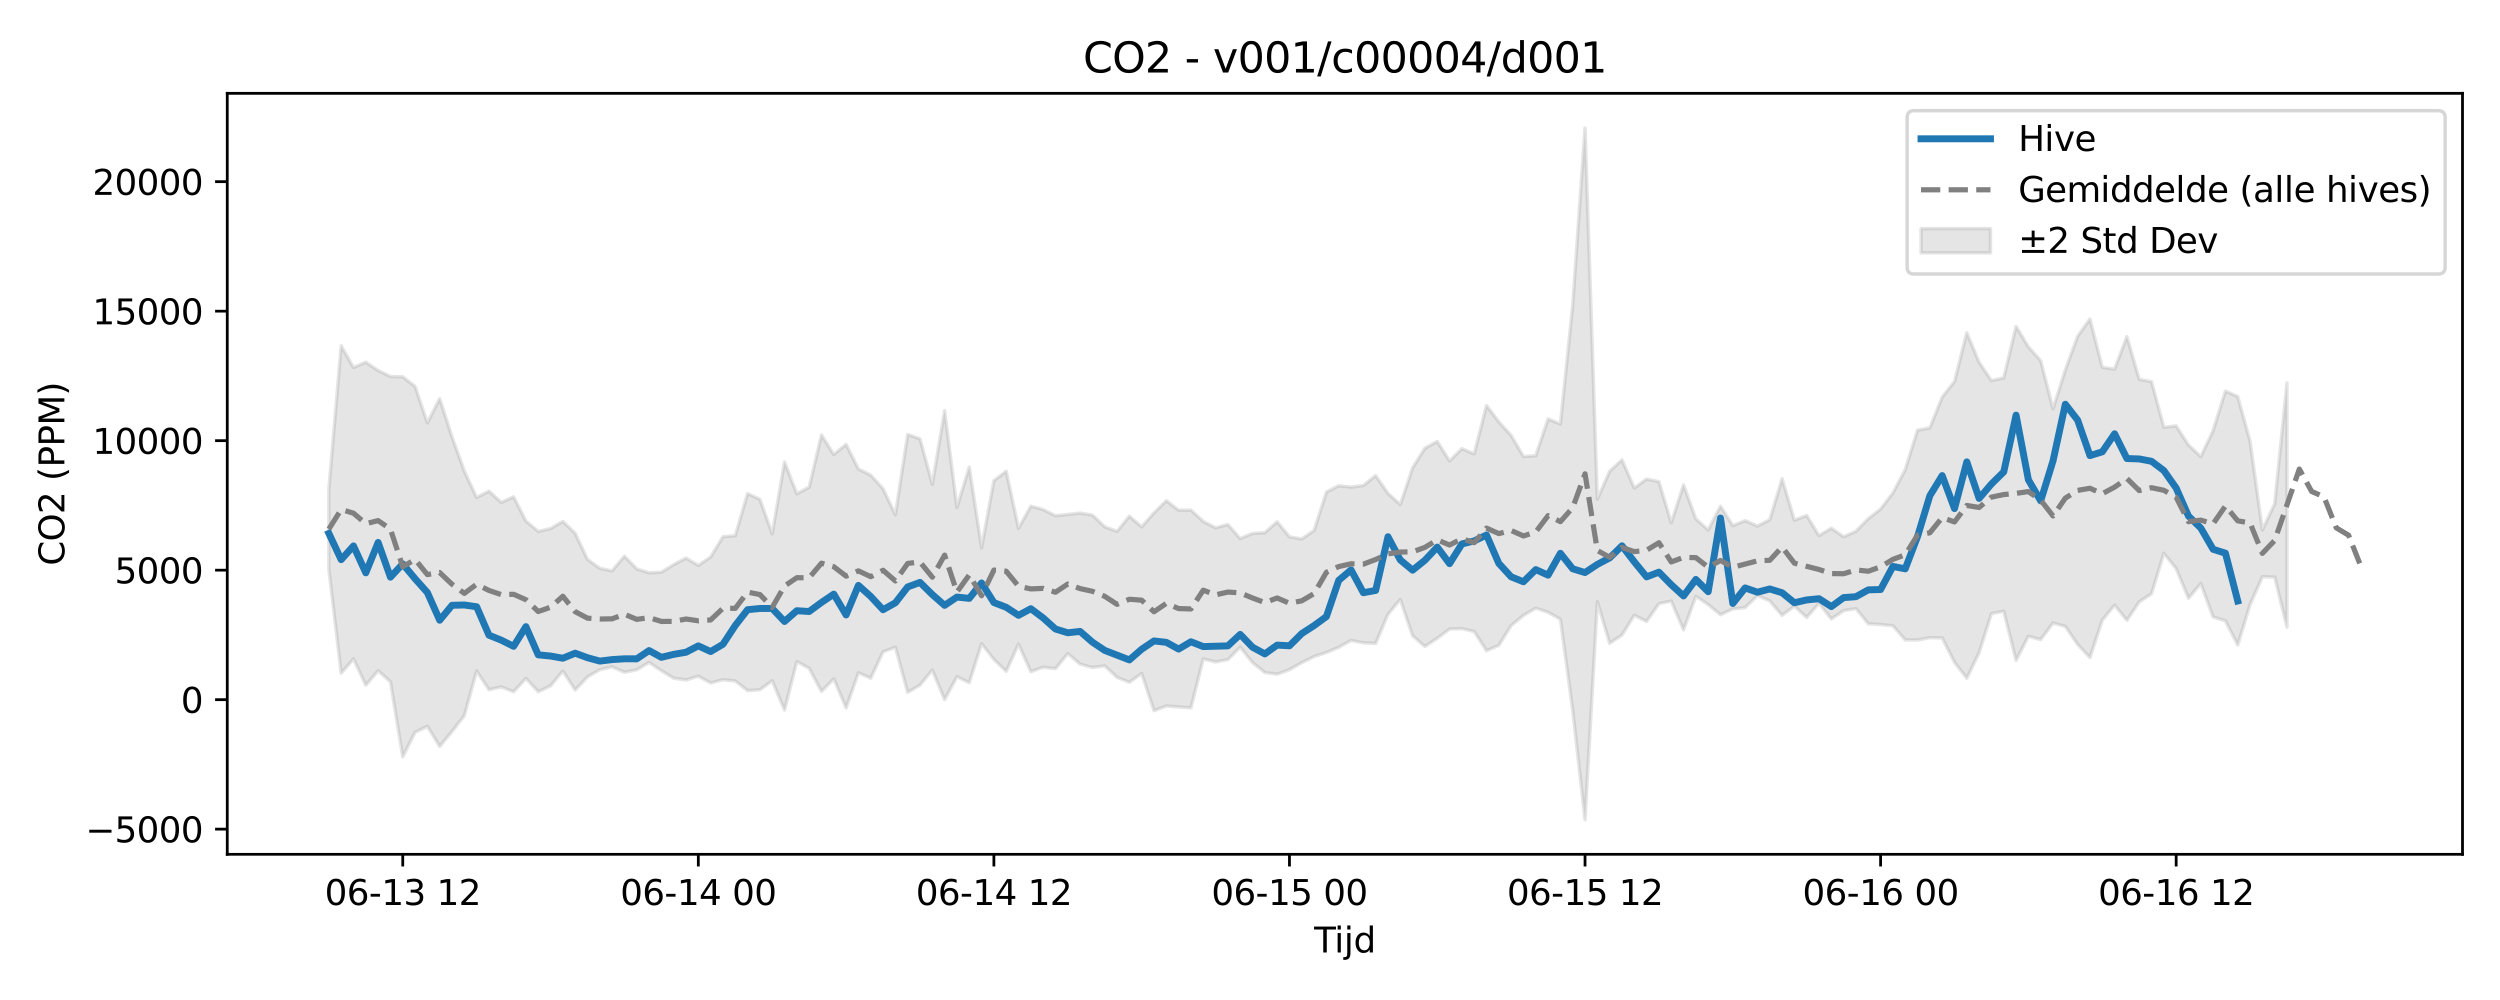<?xml version="1.0" encoding="utf-8" standalone="no"?>
<!DOCTYPE svg PUBLIC "-//W3C//DTD SVG 1.1//EN"
  "http://www.w3.org/Graphics/SVG/1.1/DTD/svg11.dtd">
<svg xmlns:xlink="http://www.w3.org/1999/xlink" width="720pt" height="288pt" viewBox="0 0 720 288" xmlns="http://www.w3.org/2000/svg" version="1.1">
 <defs>
  <style type="text/css">*{stroke-linejoin: round; stroke-linecap: butt}</style>
 </defs>
 <g id="figure_1">
  <g id="patch_1">
   <path d="M 0 288 
L 720 288 
L 720 0 
L 0 0 
z
" style="fill: #ffffff"/>
  </g>
  <g id="axes_1">
   <g id="patch_2">
    <path d="M 65.45 246.04 
L 709.2 246.04 
L 709.2 26.88 
L 65.45 26.88 
z
" style="fill: #ffffff"/>
   </g>
   <g id="FillBetweenPolyCollection_1">
    <defs>
     <path id="m3ee3888f49" d="M 94.711 -147.218 
L 94.711 -124.027 
L 98.258 -94.117 
L 101.805 -98.247 
L 105.352 -90.668 
L 108.899 -94.824 
L 112.446 -91.667 
L 115.992 -70.025 
L 119.539 -77.105 
L 123.086 -78.826 
L 126.633 -73.033 
L 130.18 -77.326 
L 133.727 -81.9 
L 137.273 -94.753 
L 140.82 -89.359 
L 144.367 -90.175 
L 147.914 -88.765 
L 151.461 -92.623 
L 155.008 -88.799 
L 158.554 -90.46 
L 162.101 -94.729 
L 165.648 -89.267 
L 169.195 -93.043 
L 172.742 -95.125 
L 176.288 -95.951 
L 179.835 -94.386 
L 183.382 -95.094 
L 186.929 -97.216 
L 190.476 -94.846 
L 194.023 -92.675 
L 197.569 -92.169 
L 201.116 -93.253 
L 204.663 -91.318 
L 208.21 -92.23 
L 211.757 -91.872 
L 215.304 -89.106 
L 218.85 -89.343 
L 222.397 -91.931 
L 225.944 -83.498 
L 229.491 -97.453 
L 233.038 -95.531 
L 236.585 -88.867 
L 240.131 -92.489 
L 243.678 -84.114 
L 247.225 -94.251 
L 250.772 -92.673 
L 254.319 -100.279 
L 257.866 -101.599 
L 261.412 -88.6 
L 264.959 -90.69 
L 268.506 -95.039 
L 272.053 -86.505 
L 275.6 -93.111 
L 279.147 -91.373 
L 282.693 -102.642 
L 286.24 -98.077 
L 289.787 -94.677 
L 293.334 -102.485 
L 296.881 -94.556 
L 300.428 -95.847 
L 303.974 -95.41 
L 307.521 -99.769 
L 311.068 -96.746 
L 314.615 -95.76 
L 318.162 -96.229 
L 321.709 -92.921 
L 325.255 -91.501 
L 328.802 -94.04 
L 332.349 -83.333 
L 335.896 -84.666 
L 339.443 -84.392 
L 342.99 -84.155 
L 346.536 -98.231 
L 350.083 -97.361 
L 353.63 -98.034 
L 357.177 -101.612 
L 360.724 -97.188 
L 364.271 -94.32 
L 367.817 -93.838 
L 371.364 -95.147 
L 374.911 -97.151 
L 378.458 -98.906 
L 382.005 -100.079 
L 385.552 -101.571 
L 389.098 -103.537 
L 392.645 -102.876 
L 396.192 -102.69 
L 399.739 -111.082 
L 403.286 -115.342 
L 406.833 -104.881 
L 410.379 -101.808 
L 413.926 -104.176 
L 417.473 -106.823 
L 421.02 -106.947 
L 424.567 -106.138 
L 428.114 -100.593 
L 431.66 -102.142 
L 435.207 -107.837 
L 438.754 -110.757 
L 442.301 -112.848 
L 445.848 -111.665 
L 449.395 -109.635 
L 452.941 -83.462 
L 456.488 -51.922 
L 460.035 -114.728 
L 463.582 -102.727 
L 467.129 -105.119 
L 470.676 -110.8 
L 474.222 -109.027 
L 477.769 -114.128 
L 481.316 -114.89 
L 484.863 -106.621 
L 488.41 -116.256 
L 491.957 -113.887 
L 495.503 -110.962 
L 499.05 -112.621 
L 502.597 -113.01 
L 506.144 -116.474 
L 509.691 -114.95 
L 513.238 -110.785 
L 516.784 -113.436 
L 520.331 -110.164 
L 523.878 -114.25 
L 527.425 -109.734 
L 530.972 -112.144 
L 534.519 -112.714 
L 538.065 -108.359 
L 541.612 -108.127 
L 545.159 -107.779 
L 548.706 -103.692 
L 552.253 -103.679 
L 555.8 -104.349 
L 559.346 -104.258 
L 562.893 -97.239 
L 566.44 -92.678 
L 569.987 -100.042 
L 573.534 -111.285 
L 577.081 -111.964 
L 580.627 -97.81 
L 584.174 -104.757 
L 587.721 -103.792 
L 591.268 -108.566 
L 594.815 -107.614 
L 598.362 -102.397 
L 601.908 -98.628 
L 605.455 -109.397 
L 609.002 -113.721 
L 612.549 -109.35 
L 616.096 -114.662 
L 619.642 -117.004 
L 623.189 -128.64 
L 626.736 -124.228 
L 630.283 -115.707 
L 633.83 -119.921 
L 637.377 -110.315 
L 640.923 -109.208 
L 644.47 -102.221 
L 648.017 -113.86 
L 651.564 -121.9 
L 655.111 -121.786 
L 658.658 -107.37 
L 658.658 -177.708 
L 658.658 -177.708 
L 655.111 -142.908 
L 651.564 -135.356 
L 648.017 -160.932 
L 644.47 -173.772 
L 640.923 -175.367 
L 637.377 -163.976 
L 633.83 -156.478 
L 630.283 -159.83 
L 626.736 -165.336 
L 623.189 -164.953 
L 619.642 -178.072 
L 616.096 -178.773 
L 612.549 -191.04 
L 609.002 -181.701 
L 605.455 -182.203 
L 601.908 -196.134 
L 598.362 -191.124 
L 594.815 -181.463 
L 591.268 -170.238 
L 587.721 -184.132 
L 584.174 -188.093 
L 580.627 -193.996 
L 577.081 -179.17 
L 573.534 -178.381 
L 569.987 -183.655 
L 566.44 -192.173 
L 562.893 -178.124 
L 559.346 -173.602 
L 555.8 -164.756 
L 552.253 -164.106 
L 548.706 -152.756 
L 545.159 -146.032 
L 541.612 -141.385 
L 538.065 -138.612 
L 534.519 -135.009 
L 530.972 -133.388 
L 527.425 -135.889 
L 523.878 -133.726 
L 520.331 -139.544 
L 516.784 -138.172 
L 513.238 -150.125 
L 509.691 -138.306 
L 506.144 -136.493 
L 502.597 -138.059 
L 499.05 -136.603 
L 495.503 -142.207 
L 491.957 -135.382 
L 488.41 -138.537 
L 484.863 -148.33 
L 481.316 -137.431 
L 477.769 -149.275 
L 474.222 -150.034 
L 470.676 -147.462 
L 467.129 -155.562 
L 463.582 -152.287 
L 460.035 -144.189 
L 456.488 -251.158 
L 452.941 -200.111 
L 449.395 -165.897 
L 445.848 -167.327 
L 442.301 -156.754 
L 438.754 -156.527 
L 435.207 -162.604 
L 431.66 -166.506 
L 428.114 -171.218 
L 424.567 -157.275 
L 421.02 -158.775 
L 417.473 -155.239 
L 413.926 -160.866 
L 410.379 -158.917 
L 406.833 -153.259 
L 403.286 -142.679 
L 399.739 -145.888 
L 396.192 -151.028 
L 392.645 -148.176 
L 389.098 -147.72 
L 385.552 -148.097 
L 382.005 -146.282 
L 378.458 -135.204 
L 374.911 -132.785 
L 371.364 -133.38 
L 367.817 -137.726 
L 364.271 -134.586 
L 360.724 -134.373 
L 357.177 -132.884 
L 353.63 -136.946 
L 350.083 -135.988 
L 346.536 -137.823 
L 342.99 -141.093 
L 339.443 -141.068 
L 335.896 -143.794 
L 332.349 -140.287 
L 328.802 -136.258 
L 325.255 -139.332 
L 321.709 -134.972 
L 318.162 -136.283 
L 314.615 -139.653 
L 311.068 -140.22 
L 307.521 -139.842 
L 303.974 -139.461 
L 300.428 -141.251 
L 296.881 -142.219 
L 293.334 -135.845 
L 289.787 -152.302 
L 286.24 -149.556 
L 282.693 -130.228 
L 279.147 -153.494 
L 275.6 -141.839 
L 272.053 -169.746 
L 268.506 -148.506 
L 264.959 -161.596 
L 261.412 -162.873 
L 257.866 -139.775 
L 254.319 -147.24 
L 250.772 -151.15 
L 247.225 -152.936 
L 243.678 -160.024 
L 240.131 -157.084 
L 236.585 -162.736 
L 233.038 -147.691 
L 229.491 -145.794 
L 225.944 -154.967 
L 222.397 -134.237 
L 218.85 -144.201 
L 215.304 -145.837 
L 211.757 -133.715 
L 208.21 -133.42 
L 204.663 -127.591 
L 201.116 -125.173 
L 197.569 -127.277 
L 194.023 -125.395 
L 190.476 -123.208 
L 186.929 -123.035 
L 183.382 -124.143 
L 179.835 -127.826 
L 176.288 -123.599 
L 172.742 -124.314 
L 169.195 -126.894 
L 165.648 -134.415 
L 162.101 -137.834 
L 158.554 -135.767 
L 155.008 -134.962 
L 151.461 -137.955 
L 147.914 -144.923 
L 144.367 -143.313 
L 140.82 -146.543 
L 137.273 -144.717 
L 133.727 -152.308 
L 130.18 -162.146 
L 126.633 -173.185 
L 123.086 -166.202 
L 119.539 -176.705 
L 115.992 -179.485 
L 112.446 -179.556 
L 108.899 -181.311 
L 105.352 -183.68 
L 101.805 -182.161 
L 98.258 -188.415 
L 94.711 -147.218 
z
" style="stroke: #808080; stroke-opacity: 0.2"/>
    </defs>
    <g clip-path="url(#p31d75e2907)">
     <use xlink:href="#m3ee3888f49" x="0" y="288" style="fill: #808080; fill-opacity: 0.2; stroke: #808080; stroke-opacity: 0.2"/>
    </g>
   </g>
   <g id="matplotlib.axis_1">
    <g id="xtick_1">
     <g id="line2d_1">
      <defs>
       <path id="m2daa827e15" d="M 0 0 
L 0 3.5 
" style="stroke: #000000; stroke-width: 0.8"/>
      </defs>
      <g>
       <use xlink:href="#m2daa827e15" x="115.992" y="246.04" style="stroke: #000000; stroke-width: 0.8"/>
      </g>
     </g>
     <g id="text_1">
      <!-- 06-13 12 -->
      <g transform="translate(93.512 260.638) scale(0.1 -0.1)">
       <defs>
        <path id="DejaVuSans-30" d="M 2034 4250 
Q 1547 4250 1301 3770 
Q 1056 3291 1056 2328 
Q 1056 1369 1301 889 
Q 1547 409 2034 409 
Q 2525 409 2770 889 
Q 3016 1369 3016 2328 
Q 3016 3291 2770 3770 
Q 2525 4250 2034 4250 
z
M 2034 4750 
Q 2819 4750 3233 4129 
Q 3647 3509 3647 2328 
Q 3647 1150 3233 529 
Q 2819 -91 2034 -91 
Q 1250 -91 836 529 
Q 422 1150 422 2328 
Q 422 3509 836 4129 
Q 1250 4750 2034 4750 
z
" transform="scale(0.016)"/>
        <path id="DejaVuSans-36" d="M 2113 2584 
Q 1688 2584 1439 2293 
Q 1191 2003 1191 1497 
Q 1191 994 1439 701 
Q 1688 409 2113 409 
Q 2538 409 2786 701 
Q 3034 994 3034 1497 
Q 3034 2003 2786 2293 
Q 2538 2584 2113 2584 
z
M 3366 4563 
L 3366 3988 
Q 3128 4100 2886 4159 
Q 2644 4219 2406 4219 
Q 1781 4219 1451 3797 
Q 1122 3375 1075 2522 
Q 1259 2794 1537 2939 
Q 1816 3084 2150 3084 
Q 2853 3084 3261 2657 
Q 3669 2231 3669 1497 
Q 3669 778 3244 343 
Q 2819 -91 2113 -91 
Q 1303 -91 875 529 
Q 447 1150 447 2328 
Q 447 3434 972 4092 
Q 1497 4750 2381 4750 
Q 2619 4750 2861 4703 
Q 3103 4656 3366 4563 
z
" transform="scale(0.016)"/>
        <path id="DejaVuSans-2d" d="M 313 2009 
L 1997 2009 
L 1997 1497 
L 313 1497 
L 313 2009 
z
" transform="scale(0.016)"/>
        <path id="DejaVuSans-31" d="M 794 531 
L 1825 531 
L 1825 4091 
L 703 3866 
L 703 4441 
L 1819 4666 
L 2450 4666 
L 2450 531 
L 3481 531 
L 3481 0 
L 794 0 
L 794 531 
z
" transform="scale(0.016)"/>
        <path id="DejaVuSans-33" d="M 2597 2516 
Q 3050 2419 3304 2112 
Q 3559 1806 3559 1356 
Q 3559 666 3084 287 
Q 2609 -91 1734 -91 
Q 1441 -91 1130 -33 
Q 819 25 488 141 
L 488 750 
Q 750 597 1062 519 
Q 1375 441 1716 441 
Q 2309 441 2620 675 
Q 2931 909 2931 1356 
Q 2931 1769 2642 2001 
Q 2353 2234 1838 2234 
L 1294 2234 
L 1294 2753 
L 1863 2753 
Q 2328 2753 2575 2939 
Q 2822 3125 2822 3475 
Q 2822 3834 2567 4026 
Q 2313 4219 1838 4219 
Q 1578 4219 1281 4162 
Q 984 4106 628 3988 
L 628 4550 
Q 988 4650 1302 4700 
Q 1616 4750 1894 4750 
Q 2613 4750 3031 4423 
Q 3450 4097 3450 3541 
Q 3450 3153 3228 2886 
Q 3006 2619 2597 2516 
z
" transform="scale(0.016)"/>
        <path id="DejaVuSans-20" transform="scale(0.016)"/>
        <path id="DejaVuSans-32" d="M 1228 531 
L 3431 531 
L 3431 0 
L 469 0 
L 469 531 
Q 828 903 1448 1529 
Q 2069 2156 2228 2338 
Q 2531 2678 2651 2914 
Q 2772 3150 2772 3378 
Q 2772 3750 2511 3984 
Q 2250 4219 1831 4219 
Q 1534 4219 1204 4116 
Q 875 4013 500 3803 
L 500 4441 
Q 881 4594 1212 4672 
Q 1544 4750 1819 4750 
Q 2544 4750 2975 4387 
Q 3406 4025 3406 3419 
Q 3406 3131 3298 2873 
Q 3191 2616 2906 2266 
Q 2828 2175 2409 1742 
Q 1991 1309 1228 531 
z
" transform="scale(0.016)"/>
       </defs>
       <use xlink:href="#DejaVuSans-30"/>
       <use xlink:href="#DejaVuSans-36" transform="translate(63.623 0)"/>
       <use xlink:href="#DejaVuSans-2d" transform="translate(127.246 0)"/>
       <use xlink:href="#DejaVuSans-31" transform="translate(163.33 0)"/>
       <use xlink:href="#DejaVuSans-33" transform="translate(226.953 0)"/>
       <use xlink:href="#DejaVuSans-20" transform="translate(290.576 0)"/>
       <use xlink:href="#DejaVuSans-31" transform="translate(322.363 0)"/>
       <use xlink:href="#DejaVuSans-32" transform="translate(385.986 0)"/>
      </g>
     </g>
    </g>
    <g id="xtick_2">
     <g id="line2d_2">
      <g>
       <use xlink:href="#m2daa827e15" x="201.116" y="246.04" style="stroke: #000000; stroke-width: 0.8"/>
      </g>
     </g>
     <g id="text_2">
      <!-- 06-14 00 -->
      <g transform="translate(178.636 260.638) scale(0.1 -0.1)">
       <defs>
        <path id="DejaVuSans-34" d="M 2419 4116 
L 825 1625 
L 2419 1625 
L 2419 4116 
z
M 2253 4666 
L 3047 4666 
L 3047 1625 
L 3713 1625 
L 3713 1100 
L 3047 1100 
L 3047 0 
L 2419 0 
L 2419 1100 
L 313 1100 
L 313 1709 
L 2253 4666 
z
" transform="scale(0.016)"/>
       </defs>
       <use xlink:href="#DejaVuSans-30"/>
       <use xlink:href="#DejaVuSans-36" transform="translate(63.623 0)"/>
       <use xlink:href="#DejaVuSans-2d" transform="translate(127.246 0)"/>
       <use xlink:href="#DejaVuSans-31" transform="translate(163.33 0)"/>
       <use xlink:href="#DejaVuSans-34" transform="translate(226.953 0)"/>
       <use xlink:href="#DejaVuSans-20" transform="translate(290.576 0)"/>
       <use xlink:href="#DejaVuSans-30" transform="translate(322.363 0)"/>
       <use xlink:href="#DejaVuSans-30" transform="translate(385.986 0)"/>
      </g>
     </g>
    </g>
    <g id="xtick_3">
     <g id="line2d_3">
      <g>
       <use xlink:href="#m2daa827e15" x="286.24" y="246.04" style="stroke: #000000; stroke-width: 0.8"/>
      </g>
     </g>
     <g id="text_3">
      <!-- 06-14 12 -->
      <g transform="translate(263.76 260.638) scale(0.1 -0.1)">
       <use xlink:href="#DejaVuSans-30"/>
       <use xlink:href="#DejaVuSans-36" transform="translate(63.623 0)"/>
       <use xlink:href="#DejaVuSans-2d" transform="translate(127.246 0)"/>
       <use xlink:href="#DejaVuSans-31" transform="translate(163.33 0)"/>
       <use xlink:href="#DejaVuSans-34" transform="translate(226.953 0)"/>
       <use xlink:href="#DejaVuSans-20" transform="translate(290.576 0)"/>
       <use xlink:href="#DejaVuSans-31" transform="translate(322.363 0)"/>
       <use xlink:href="#DejaVuSans-32" transform="translate(385.986 0)"/>
      </g>
     </g>
    </g>
    <g id="xtick_4">
     <g id="line2d_4">
      <g>
       <use xlink:href="#m2daa827e15" x="371.364" y="246.04" style="stroke: #000000; stroke-width: 0.8"/>
      </g>
     </g>
     <g id="text_4">
      <!-- 06-15 00 -->
      <g transform="translate(348.884 260.638) scale(0.1 -0.1)">
       <defs>
        <path id="DejaVuSans-35" d="M 691 4666 
L 3169 4666 
L 3169 4134 
L 1269 4134 
L 1269 2991 
Q 1406 3038 1543 3061 
Q 1681 3084 1819 3084 
Q 2600 3084 3056 2656 
Q 3513 2228 3513 1497 
Q 3513 744 3044 326 
Q 2575 -91 1722 -91 
Q 1428 -91 1123 -41 
Q 819 9 494 109 
L 494 744 
Q 775 591 1075 516 
Q 1375 441 1709 441 
Q 2250 441 2565 725 
Q 2881 1009 2881 1497 
Q 2881 1984 2565 2268 
Q 2250 2553 1709 2553 
Q 1456 2553 1204 2497 
Q 953 2441 691 2322 
L 691 4666 
z
" transform="scale(0.016)"/>
       </defs>
       <use xlink:href="#DejaVuSans-30"/>
       <use xlink:href="#DejaVuSans-36" transform="translate(63.623 0)"/>
       <use xlink:href="#DejaVuSans-2d" transform="translate(127.246 0)"/>
       <use xlink:href="#DejaVuSans-31" transform="translate(163.33 0)"/>
       <use xlink:href="#DejaVuSans-35" transform="translate(226.953 0)"/>
       <use xlink:href="#DejaVuSans-20" transform="translate(290.576 0)"/>
       <use xlink:href="#DejaVuSans-30" transform="translate(322.363 0)"/>
       <use xlink:href="#DejaVuSans-30" transform="translate(385.986 0)"/>
      </g>
     </g>
    </g>
    <g id="xtick_5">
     <g id="line2d_5">
      <g>
       <use xlink:href="#m2daa827e15" x="456.488" y="246.04" style="stroke: #000000; stroke-width: 0.8"/>
      </g>
     </g>
     <g id="text_5">
      <!-- 06-15 12 -->
      <g transform="translate(434.008 260.638) scale(0.1 -0.1)">
       <use xlink:href="#DejaVuSans-30"/>
       <use xlink:href="#DejaVuSans-36" transform="translate(63.623 0)"/>
       <use xlink:href="#DejaVuSans-2d" transform="translate(127.246 0)"/>
       <use xlink:href="#DejaVuSans-31" transform="translate(163.33 0)"/>
       <use xlink:href="#DejaVuSans-35" transform="translate(226.953 0)"/>
       <use xlink:href="#DejaVuSans-20" transform="translate(290.576 0)"/>
       <use xlink:href="#DejaVuSans-31" transform="translate(322.363 0)"/>
       <use xlink:href="#DejaVuSans-32" transform="translate(385.986 0)"/>
      </g>
     </g>
    </g>
    <g id="xtick_6">
     <g id="line2d_6">
      <g>
       <use xlink:href="#m2daa827e15" x="541.612" y="246.04" style="stroke: #000000; stroke-width: 0.8"/>
      </g>
     </g>
     <g id="text_6">
      <!-- 06-16 00 -->
      <g transform="translate(519.132 260.638) scale(0.1 -0.1)">
       <use xlink:href="#DejaVuSans-30"/>
       <use xlink:href="#DejaVuSans-36" transform="translate(63.623 0)"/>
       <use xlink:href="#DejaVuSans-2d" transform="translate(127.246 0)"/>
       <use xlink:href="#DejaVuSans-31" transform="translate(163.33 0)"/>
       <use xlink:href="#DejaVuSans-36" transform="translate(226.953 0)"/>
       <use xlink:href="#DejaVuSans-20" transform="translate(290.576 0)"/>
       <use xlink:href="#DejaVuSans-30" transform="translate(322.363 0)"/>
       <use xlink:href="#DejaVuSans-30" transform="translate(385.986 0)"/>
      </g>
     </g>
    </g>
    <g id="xtick_7">
     <g id="line2d_7">
      <g>
       <use xlink:href="#m2daa827e15" x="626.736" y="246.04" style="stroke: #000000; stroke-width: 0.8"/>
      </g>
     </g>
     <g id="text_7">
      <!-- 06-16 12 -->
      <g transform="translate(604.256 260.638) scale(0.1 -0.1)">
       <use xlink:href="#DejaVuSans-30"/>
       <use xlink:href="#DejaVuSans-36" transform="translate(63.623 0)"/>
       <use xlink:href="#DejaVuSans-2d" transform="translate(127.246 0)"/>
       <use xlink:href="#DejaVuSans-31" transform="translate(163.33 0)"/>
       <use xlink:href="#DejaVuSans-36" transform="translate(226.953 0)"/>
       <use xlink:href="#DejaVuSans-20" transform="translate(290.576 0)"/>
       <use xlink:href="#DejaVuSans-31" transform="translate(322.363 0)"/>
       <use xlink:href="#DejaVuSans-32" transform="translate(385.986 0)"/>
      </g>
     </g>
    </g>
    <g id="text_8">
     <!-- Tijd -->
     <g transform="translate(378.475 274.317) scale(0.1 -0.1)">
      <defs>
       <path id="DejaVuSans-54" d="M -19 4666 
L 3928 4666 
L 3928 4134 
L 2272 4134 
L 2272 0 
L 1638 0 
L 1638 4134 
L -19 4134 
L -19 4666 
z
" transform="scale(0.016)"/>
       <path id="DejaVuSans-69" d="M 603 3500 
L 1178 3500 
L 1178 0 
L 603 0 
L 603 3500 
z
M 603 4863 
L 1178 4863 
L 1178 4134 
L 603 4134 
L 603 4863 
z
" transform="scale(0.016)"/>
       <path id="DejaVuSans-6a" d="M 603 3500 
L 1178 3500 
L 1178 -63 
Q 1178 -731 923 -1031 
Q 669 -1331 103 -1331 
L -116 -1331 
L -116 -844 
L 38 -844 
Q 366 -844 484 -692 
Q 603 -541 603 -63 
L 603 3500 
z
M 603 4863 
L 1178 4863 
L 1178 4134 
L 603 4134 
L 603 4863 
z
" transform="scale(0.016)"/>
       <path id="DejaVuSans-64" d="M 2906 2969 
L 2906 4863 
L 3481 4863 
L 3481 0 
L 2906 0 
L 2906 525 
Q 2725 213 2448 61 
Q 2172 -91 1784 -91 
Q 1150 -91 751 415 
Q 353 922 353 1747 
Q 353 2572 751 3078 
Q 1150 3584 1784 3584 
Q 2172 3584 2448 3432 
Q 2725 3281 2906 2969 
z
M 947 1747 
Q 947 1113 1208 752 
Q 1469 391 1925 391 
Q 2381 391 2643 752 
Q 2906 1113 2906 1747 
Q 2906 2381 2643 2742 
Q 2381 3103 1925 3103 
Q 1469 3103 1208 2742 
Q 947 2381 947 1747 
z
" transform="scale(0.016)"/>
      </defs>
      <use xlink:href="#DejaVuSans-54"/>
      <use xlink:href="#DejaVuSans-69" transform="translate(57.959 0)"/>
      <use xlink:href="#DejaVuSans-6a" transform="translate(85.742 0)"/>
      <use xlink:href="#DejaVuSans-64" transform="translate(113.525 0)"/>
     </g>
    </g>
   </g>
   <g id="matplotlib.axis_2">
    <g id="ytick_1">
     <g id="line2d_8">
      <defs>
       <path id="m2189420d07" d="M 0 0 
L -3.5 0 
" style="stroke: #000000; stroke-width: 0.8"/>
      </defs>
      <g>
       <use xlink:href="#m2189420d07" x="65.45" y="238.797" style="stroke: #000000; stroke-width: 0.8"/>
      </g>
     </g>
     <g id="text_9">
      <!-- −5000 -->
      <g transform="translate(24.62 242.596) scale(0.1 -0.1)">
       <defs>
        <path id="DejaVuSans-2212" d="M 678 2272 
L 4684 2272 
L 4684 1741 
L 678 1741 
L 678 2272 
z
" transform="scale(0.016)"/>
       </defs>
       <use xlink:href="#DejaVuSans-2212"/>
       <use xlink:href="#DejaVuSans-35" transform="translate(83.789 0)"/>
       <use xlink:href="#DejaVuSans-30" transform="translate(147.412 0)"/>
       <use xlink:href="#DejaVuSans-30" transform="translate(211.035 0)"/>
       <use xlink:href="#DejaVuSans-30" transform="translate(274.658 0)"/>
      </g>
     </g>
    </g>
    <g id="ytick_2">
     <g id="line2d_9">
      <g>
       <use xlink:href="#m2189420d07" x="65.45" y="201.502" style="stroke: #000000; stroke-width: 0.8"/>
      </g>
     </g>
     <g id="text_10">
      <!-- 0 -->
      <g transform="translate(52.087 205.302) scale(0.1 -0.1)">
       <use xlink:href="#DejaVuSans-30"/>
      </g>
     </g>
    </g>
    <g id="ytick_3">
     <g id="line2d_10">
      <g>
       <use xlink:href="#m2189420d07" x="65.45" y="164.208" style="stroke: #000000; stroke-width: 0.8"/>
      </g>
     </g>
     <g id="text_11">
      <!-- 5000 -->
      <g transform="translate(33 168.007) scale(0.1 -0.1)">
       <use xlink:href="#DejaVuSans-35"/>
       <use xlink:href="#DejaVuSans-30" transform="translate(63.623 0)"/>
       <use xlink:href="#DejaVuSans-30" transform="translate(127.246 0)"/>
       <use xlink:href="#DejaVuSans-30" transform="translate(190.869 0)"/>
      </g>
     </g>
    </g>
    <g id="ytick_4">
     <g id="line2d_11">
      <g>
       <use xlink:href="#m2189420d07" x="65.45" y="126.913" style="stroke: #000000; stroke-width: 0.8"/>
      </g>
     </g>
     <g id="text_12">
      <!-- 10000 -->
      <g transform="translate(26.637 130.712) scale(0.1 -0.1)">
       <use xlink:href="#DejaVuSans-31"/>
       <use xlink:href="#DejaVuSans-30" transform="translate(63.623 0)"/>
       <use xlink:href="#DejaVuSans-30" transform="translate(127.246 0)"/>
       <use xlink:href="#DejaVuSans-30" transform="translate(190.869 0)"/>
       <use xlink:href="#DejaVuSans-30" transform="translate(254.492 0)"/>
      </g>
     </g>
    </g>
    <g id="ytick_5">
     <g id="line2d_12">
      <g>
       <use xlink:href="#m2189420d07" x="65.45" y="89.618" style="stroke: #000000; stroke-width: 0.8"/>
      </g>
     </g>
     <g id="text_13">
      <!-- 15000 -->
      <g transform="translate(26.637 93.417) scale(0.1 -0.1)">
       <use xlink:href="#DejaVuSans-31"/>
       <use xlink:href="#DejaVuSans-35" transform="translate(63.623 0)"/>
       <use xlink:href="#DejaVuSans-30" transform="translate(127.246 0)"/>
       <use xlink:href="#DejaVuSans-30" transform="translate(190.869 0)"/>
       <use xlink:href="#DejaVuSans-30" transform="translate(254.492 0)"/>
      </g>
     </g>
    </g>
    <g id="ytick_6">
     <g id="line2d_13">
      <g>
       <use xlink:href="#m2189420d07" x="65.45" y="52.323" style="stroke: #000000; stroke-width: 0.8"/>
      </g>
     </g>
     <g id="text_14">
      <!-- 20000 -->
      <g transform="translate(26.637 56.123) scale(0.1 -0.1)">
       <use xlink:href="#DejaVuSans-32"/>
       <use xlink:href="#DejaVuSans-30" transform="translate(63.623 0)"/>
       <use xlink:href="#DejaVuSans-30" transform="translate(127.246 0)"/>
       <use xlink:href="#DejaVuSans-30" transform="translate(190.869 0)"/>
       <use xlink:href="#DejaVuSans-30" transform="translate(254.492 0)"/>
      </g>
     </g>
    </g>
    <g id="text_15">
     <!-- CO2 (PPM) -->
     <g transform="translate(18.541 162.903) rotate(-90) scale(0.1 -0.1)">
      <defs>
       <path id="DejaVuSans-43" d="M 4122 4306 
L 4122 3641 
Q 3803 3938 3442 4084 
Q 3081 4231 2675 4231 
Q 1875 4231 1450 3742 
Q 1025 3253 1025 2328 
Q 1025 1406 1450 917 
Q 1875 428 2675 428 
Q 3081 428 3442 575 
Q 3803 722 4122 1019 
L 4122 359 
Q 3791 134 3420 21 
Q 3050 -91 2638 -91 
Q 1578 -91 968 557 
Q 359 1206 359 2328 
Q 359 3453 968 4101 
Q 1578 4750 2638 4750 
Q 3056 4750 3426 4639 
Q 3797 4528 4122 4306 
z
" transform="scale(0.016)"/>
       <path id="DejaVuSans-4f" d="M 2522 4238 
Q 1834 4238 1429 3725 
Q 1025 3213 1025 2328 
Q 1025 1447 1429 934 
Q 1834 422 2522 422 
Q 3209 422 3611 934 
Q 4013 1447 4013 2328 
Q 4013 3213 3611 3725 
Q 3209 4238 2522 4238 
z
M 2522 4750 
Q 3503 4750 4090 4092 
Q 4678 3434 4678 2328 
Q 4678 1225 4090 567 
Q 3503 -91 2522 -91 
Q 1538 -91 948 565 
Q 359 1222 359 2328 
Q 359 3434 948 4092 
Q 1538 4750 2522 4750 
z
" transform="scale(0.016)"/>
       <path id="DejaVuSans-28" d="M 1984 4856 
Q 1566 4138 1362 3434 
Q 1159 2731 1159 2009 
Q 1159 1288 1364 580 
Q 1569 -128 1984 -844 
L 1484 -844 
Q 1016 -109 783 600 
Q 550 1309 550 2009 
Q 550 2706 781 3412 
Q 1013 4119 1484 4856 
L 1984 4856 
z
" transform="scale(0.016)"/>
       <path id="DejaVuSans-50" d="M 1259 4147 
L 1259 2394 
L 2053 2394 
Q 2494 2394 2734 2622 
Q 2975 2850 2975 3272 
Q 2975 3691 2734 3919 
Q 2494 4147 2053 4147 
L 1259 4147 
z
M 628 4666 
L 2053 4666 
Q 2838 4666 3239 4311 
Q 3641 3956 3641 3272 
Q 3641 2581 3239 2228 
Q 2838 1875 2053 1875 
L 1259 1875 
L 1259 0 
L 628 0 
L 628 4666 
z
" transform="scale(0.016)"/>
       <path id="DejaVuSans-4d" d="M 628 4666 
L 1569 4666 
L 2759 1491 
L 3956 4666 
L 4897 4666 
L 4897 0 
L 4281 0 
L 4281 4097 
L 3078 897 
L 2444 897 
L 1241 4097 
L 1241 0 
L 628 0 
L 628 4666 
z
" transform="scale(0.016)"/>
       <path id="DejaVuSans-29" d="M 513 4856 
L 1013 4856 
Q 1481 4119 1714 3412 
Q 1947 2706 1947 2009 
Q 1947 1309 1714 600 
Q 1481 -109 1013 -844 
L 513 -844 
Q 928 -128 1133 580 
Q 1338 1288 1338 2009 
Q 1338 2731 1133 3434 
Q 928 4138 513 4856 
z
" transform="scale(0.016)"/>
      </defs>
      <use xlink:href="#DejaVuSans-43"/>
      <use xlink:href="#DejaVuSans-4f" transform="translate(69.824 0)"/>
      <use xlink:href="#DejaVuSans-32" transform="translate(148.535 0)"/>
      <use xlink:href="#DejaVuSans-20" transform="translate(212.158 0)"/>
      <use xlink:href="#DejaVuSans-28" transform="translate(243.945 0)"/>
      <use xlink:href="#DejaVuSans-50" transform="translate(282.959 0)"/>
      <use xlink:href="#DejaVuSans-50" transform="translate(343.262 0)"/>
      <use xlink:href="#DejaVuSans-4d" transform="translate(403.564 0)"/>
      <use xlink:href="#DejaVuSans-29" transform="translate(489.844 0)"/>
     </g>
    </g>
   </g>
   <g id="line2d_14">
    <path d="M 94.711 153.623 
L 98.258 161.174 
L 101.805 157.229 
L 105.352 164.969 
L 108.899 156.232 
L 112.446 166.222 
L 115.992 162.41 
L 119.539 166.672 
L 123.086 170.652 
L 126.633 178.621 
L 130.18 174.327 
L 133.727 174.238 
L 137.273 174.745 
L 140.82 182.93 
L 144.367 184.367 
L 147.914 186.14 
L 151.461 180.478 
L 155.008 188.594 
L 158.554 188.939 
L 162.101 189.571 
L 165.648 188.119 
L 169.195 189.424 
L 172.742 190.396 
L 176.288 189.963 
L 179.835 189.735 
L 183.382 189.745 
L 186.929 187.365 
L 190.476 189.305 
L 194.023 188.457 
L 197.569 187.845 
L 201.116 186.013 
L 204.663 187.646 
L 208.21 185.548 
L 211.757 180.14 
L 215.304 175.588 
L 218.85 175.247 
L 222.397 175.237 
L 225.944 178.986 
L 229.491 175.886 
L 233.038 176.117 
L 236.585 173.502 
L 240.131 171.115 
L 243.678 177.097 
L 247.225 168.599 
L 250.772 171.781 
L 254.319 175.6 
L 257.866 173.608 
L 261.412 169.036 
L 264.959 167.733 
L 268.506 171.232 
L 272.053 174.344 
L 275.6 171.953 
L 279.147 172.328 
L 282.693 167.897 
L 286.24 173.536 
L 289.787 174.899 
L 293.334 177.211 
L 296.881 175.307 
L 300.428 177.966 
L 303.974 181.149 
L 307.521 182.243 
L 311.068 181.848 
L 314.615 184.936 
L 318.162 187.313 
L 325.255 190.055 
L 328.802 186.977 
L 332.349 184.593 
L 335.896 184.988 
L 339.443 186.933 
L 342.99 184.827 
L 346.536 186.217 
L 353.63 186.008 
L 357.177 182.713 
L 360.724 186.388 
L 364.271 188.327 
L 367.817 185.794 
L 371.364 185.988 
L 374.911 182.46 
L 378.458 180.167 
L 382.005 177.572 
L 385.552 167.144 
L 389.098 164.128 
L 392.645 170.702 
L 396.192 170.046 
L 399.739 154.583 
L 403.286 161.276 
L 406.833 164.208 
L 410.379 161.351 
L 413.926 157.569 
L 417.473 162.331 
L 421.02 156.662 
L 424.567 155.789 
L 428.114 154.088 
L 431.66 162.256 
L 435.207 166.122 
L 438.754 167.547 
L 442.301 164.044 
L 445.848 165.642 
L 449.395 159.354 
L 452.941 163.817 
L 456.488 164.896 
L 460.035 162.552 
L 463.582 160.675 
L 467.129 157.199 
L 470.676 161.801 
L 474.222 166.137 
L 477.769 164.782 
L 481.316 168.392 
L 484.863 171.624 
L 488.41 166.881 
L 491.957 170.406 
L 495.503 149.193 
L 499.05 173.796 
L 502.597 169.325 
L 506.144 170.555 
L 509.691 169.62 
L 513.238 170.707 
L 516.784 173.591 
L 520.331 172.781 
L 523.878 172.427 
L 527.425 174.698 
L 530.972 172.104 
L 534.519 171.846 
L 538.065 169.877 
L 541.612 169.78 
L 545.159 163.134 
L 548.706 163.827 
L 552.253 154.516 
L 555.8 142.761 
L 559.346 136.975 
L 562.893 146.473 
L 566.44 133.024 
L 569.987 143.539 
L 573.534 139.384 
L 577.081 135.896 
L 580.627 119.566 
L 584.174 138.178 
L 587.721 144.25 
L 591.268 132.736 
L 594.815 116.423 
L 598.362 120.998 
L 601.908 131.209 
L 605.455 130.125 
L 609.002 124.936 
L 612.549 132.055 
L 616.096 132.176 
L 619.642 132.853 
L 623.189 135.521 
L 626.736 140.568 
L 630.283 148.631 
L 633.83 152.082 
L 637.377 158.201 
L 640.923 159.312 
L 644.47 173.076 
L 644.47 173.076 
" clip-path="url(#p31d75e2907)" style="fill: none; stroke: #1f77b4; stroke-width: 2; stroke-linecap: square"/>
   </g>
   <g id="line2d_15">
    <path d="M 94.711 152.378 
L 98.258 146.734 
L 101.805 147.796 
L 105.352 150.826 
L 108.899 149.933 
L 112.446 152.389 
L 115.992 163.245 
L 119.539 161.095 
L 123.086 165.486 
L 126.633 164.891 
L 130.18 168.264 
L 133.727 170.896 
L 137.273 168.265 
L 140.82 170.049 
L 144.367 171.256 
L 147.914 171.156 
L 151.461 172.711 
L 155.008 176.119 
L 158.554 174.886 
L 162.101 171.718 
L 165.648 176.159 
L 169.195 178.032 
L 172.742 178.28 
L 176.288 178.225 
L 179.835 176.894 
L 183.382 178.382 
L 186.929 177.874 
L 190.476 178.973 
L 194.023 178.965 
L 197.569 178.277 
L 201.116 178.787 
L 204.663 178.546 
L 208.21 175.175 
L 211.757 175.206 
L 215.304 170.528 
L 218.85 171.228 
L 222.397 174.916 
L 225.944 168.767 
L 229.491 166.377 
L 233.038 166.389 
L 236.585 162.198 
L 240.131 163.214 
L 243.678 165.931 
L 247.225 164.407 
L 250.772 166.088 
L 254.319 164.24 
L 257.866 167.313 
L 261.412 162.263 
L 264.959 161.857 
L 268.506 166.227 
L 272.053 159.875 
L 275.6 170.525 
L 279.147 165.566 
L 282.693 171.565 
L 286.24 164.183 
L 289.787 164.511 
L 293.334 168.835 
L 296.881 169.612 
L 300.428 169.451 
L 303.974 170.564 
L 307.521 168.195 
L 311.068 169.517 
L 314.615 170.293 
L 318.162 171.744 
L 321.709 174.053 
L 325.255 172.584 
L 328.802 172.851 
L 332.349 176.19 
L 335.896 173.77 
L 339.443 175.27 
L 342.99 175.376 
L 346.536 169.973 
L 350.083 171.325 
L 353.63 170.51 
L 357.177 170.752 
L 360.724 172.22 
L 364.271 173.547 
L 367.817 172.218 
L 371.364 173.737 
L 374.911 173.032 
L 378.458 170.945 
L 382.005 164.82 
L 385.552 163.166 
L 389.098 162.372 
L 392.645 162.474 
L 396.192 161.141 
L 399.739 159.515 
L 403.286 158.989 
L 406.833 158.93 
L 410.379 157.638 
L 413.926 155.479 
L 417.473 156.969 
L 421.02 155.139 
L 424.567 156.294 
L 428.114 152.095 
L 431.66 153.676 
L 435.207 152.78 
L 438.754 154.358 
L 442.301 153.199 
L 445.848 148.504 
L 449.395 150.234 
L 452.941 146.213 
L 456.488 136.46 
L 460.035 158.541 
L 463.582 160.493 
L 467.129 157.659 
L 470.676 158.869 
L 474.222 158.47 
L 477.769 156.298 
L 481.316 161.839 
L 484.863 160.524 
L 488.41 160.603 
L 491.957 163.365 
L 495.503 161.416 
L 499.05 163.388 
L 506.144 161.516 
L 509.691 161.372 
L 513.238 157.545 
L 516.784 162.196 
L 523.878 164.012 
L 527.425 165.188 
L 530.972 165.234 
L 534.519 164.139 
L 538.065 164.515 
L 541.612 163.244 
L 545.159 161.094 
L 548.706 159.776 
L 552.253 154.107 
L 555.8 153.448 
L 559.346 149.07 
L 562.893 150.318 
L 566.44 145.574 
L 569.987 146.151 
L 573.534 143.167 
L 577.081 142.433 
L 580.627 142.097 
L 584.174 141.575 
L 587.721 144.038 
L 591.268 148.598 
L 594.815 143.461 
L 598.362 141.24 
L 601.908 140.619 
L 605.455 142.2 
L 609.002 140.289 
L 612.549 137.805 
L 616.096 141.282 
L 619.642 140.462 
L 623.189 141.203 
L 626.736 143.218 
L 630.283 150.231 
L 633.83 149.8 
L 637.377 150.854 
L 640.923 145.712 
L 644.47 150.003 
L 648.017 150.604 
L 651.564 159.372 
L 655.111 155.653 
L 662.204 135.085 
L 665.751 141.537 
L 669.298 143.077 
L 672.845 152.017 
L 676.392 154.138 
L 679.939 163.115 
L 679.939 163.115 
" clip-path="url(#p31d75e2907)" style="fill: none; stroke-dasharray: 5.55,2.4; stroke-dashoffset: 0; stroke: #808080; stroke-width: 1.5"/>
   </g>
   <g id="patch_3">
    <path d="M 65.45 246.04 
L 65.45 26.88 
" style="fill: none; stroke: #000000; stroke-width: 0.8; stroke-linejoin: miter; stroke-linecap: square"/>
   </g>
   <g id="patch_4">
    <path d="M 709.2 246.04 
L 709.2 26.88 
" style="fill: none; stroke: #000000; stroke-width: 0.8; stroke-linejoin: miter; stroke-linecap: square"/>
   </g>
   <g id="patch_5">
    <path d="M 65.45 246.04 
L 709.2 246.04 
" style="fill: none; stroke: #000000; stroke-width: 0.8; stroke-linejoin: miter; stroke-linecap: square"/>
   </g>
   <g id="patch_6">
    <path d="M 65.45 26.88 
L 709.2 26.88 
" style="fill: none; stroke: #000000; stroke-width: 0.8; stroke-linejoin: miter; stroke-linecap: square"/>
   </g>
   <g id="text_16">
    <!-- CO2 - v001/c00004/d001 -->
    <g transform="translate(311.922 20.88) scale(0.12 -0.12)">
     <defs>
      <path id="DejaVuSans-76" d="M 191 3500 
L 800 3500 
L 1894 563 
L 2988 3500 
L 3597 3500 
L 2284 0 
L 1503 0 
L 191 3500 
z
" transform="scale(0.016)"/>
      <path id="DejaVuSans-2f" d="M 1625 4666 
L 2156 4666 
L 531 -594 
L 0 -594 
L 1625 4666 
z
" transform="scale(0.016)"/>
      <path id="DejaVuSans-63" d="M 3122 3366 
L 3122 2828 
Q 2878 2963 2633 3030 
Q 2388 3097 2138 3097 
Q 1578 3097 1268 2742 
Q 959 2388 959 1747 
Q 959 1106 1268 751 
Q 1578 397 2138 397 
Q 2388 397 2633 464 
Q 2878 531 3122 666 
L 3122 134 
Q 2881 22 2623 -34 
Q 2366 -91 2075 -91 
Q 1284 -91 818 406 
Q 353 903 353 1747 
Q 353 2603 823 3093 
Q 1294 3584 2113 3584 
Q 2378 3584 2631 3529 
Q 2884 3475 3122 3366 
z
" transform="scale(0.016)"/>
     </defs>
     <use xlink:href="#DejaVuSans-43"/>
     <use xlink:href="#DejaVuSans-4f" transform="translate(69.824 0)"/>
     <use xlink:href="#DejaVuSans-32" transform="translate(148.535 0)"/>
     <use xlink:href="#DejaVuSans-20" transform="translate(212.158 0)"/>
     <use xlink:href="#DejaVuSans-2d" transform="translate(243.945 0)"/>
     <use xlink:href="#DejaVuSans-20" transform="translate(280.029 0)"/>
     <use xlink:href="#DejaVuSans-76" transform="translate(311.816 0)"/>
     <use xlink:href="#DejaVuSans-30" transform="translate(370.996 0)"/>
     <use xlink:href="#DejaVuSans-30" transform="translate(434.619 0)"/>
     <use xlink:href="#DejaVuSans-31" transform="translate(498.242 0)"/>
     <use xlink:href="#DejaVuSans-2f" transform="translate(561.865 0)"/>
     <use xlink:href="#DejaVuSans-63" transform="translate(595.557 0)"/>
     <use xlink:href="#DejaVuSans-30" transform="translate(650.537 0)"/>
     <use xlink:href="#DejaVuSans-30" transform="translate(714.16 0)"/>
     <use xlink:href="#DejaVuSans-30" transform="translate(777.783 0)"/>
     <use xlink:href="#DejaVuSans-30" transform="translate(841.406 0)"/>
     <use xlink:href="#DejaVuSans-34" transform="translate(905.029 0)"/>
     <use xlink:href="#DejaVuSans-2f" transform="translate(968.652 0)"/>
     <use xlink:href="#DejaVuSans-64" transform="translate(1002.344 0)"/>
     <use xlink:href="#DejaVuSans-30" transform="translate(1065.82 0)"/>
     <use xlink:href="#DejaVuSans-30" transform="translate(1129.443 0)"/>
     <use xlink:href="#DejaVuSans-31" transform="translate(1193.066 0)"/>
    </g>
   </g>
   <g id="legend_1">
    <g id="patch_7">
     <path d="M 551.256 78.914 
L 702.2 78.914 
Q 704.2 78.914 704.2 76.914 
L 704.2 33.88 
Q 704.2 31.88 702.2 31.88 
L 551.256 31.88 
Q 549.256 31.88 549.256 33.88 
L 549.256 76.914 
Q 549.256 78.914 551.256 78.914 
z
" style="fill: #ffffff; opacity: 0.8; stroke: #cccccc; stroke-linejoin: miter"/>
    </g>
    <g id="line2d_16">
     <path d="M 553.256 39.978 
L 563.256 39.978 
L 573.256 39.978 
" style="fill: none; stroke: #1f77b4; stroke-width: 2; stroke-linecap: square"/>
    </g>
    <g id="text_17">
     <!-- Hive -->
     <g transform="translate(581.256 43.478) scale(0.1 -0.1)">
      <defs>
       <path id="DejaVuSans-48" d="M 628 4666 
L 1259 4666 
L 1259 2753 
L 3553 2753 
L 3553 4666 
L 4184 4666 
L 4184 0 
L 3553 0 
L 3553 2222 
L 1259 2222 
L 1259 0 
L 628 0 
L 628 4666 
z
" transform="scale(0.016)"/>
       <path id="DejaVuSans-65" d="M 3597 1894 
L 3597 1613 
L 953 1613 
Q 991 1019 1311 708 
Q 1631 397 2203 397 
Q 2534 397 2845 478 
Q 3156 559 3463 722 
L 3463 178 
Q 3153 47 2828 -22 
Q 2503 -91 2169 -91 
Q 1331 -91 842 396 
Q 353 884 353 1716 
Q 353 2575 817 3079 
Q 1281 3584 2069 3584 
Q 2775 3584 3186 3129 
Q 3597 2675 3597 1894 
z
M 3022 2063 
Q 3016 2534 2758 2815 
Q 2500 3097 2075 3097 
Q 1594 3097 1305 2825 
Q 1016 2553 972 2059 
L 3022 2063 
z
" transform="scale(0.016)"/>
      </defs>
      <use xlink:href="#DejaVuSans-48"/>
      <use xlink:href="#DejaVuSans-69" transform="translate(75.195 0)"/>
      <use xlink:href="#DejaVuSans-76" transform="translate(102.979 0)"/>
      <use xlink:href="#DejaVuSans-65" transform="translate(162.158 0)"/>
     </g>
    </g>
    <g id="line2d_17">
     <path d="M 553.256 54.657 
L 563.256 54.657 
L 573.256 54.657 
" style="fill: none; stroke-dasharray: 5.55,2.4; stroke-dashoffset: 0; stroke: #808080; stroke-width: 1.5"/>
    </g>
    <g id="text_18">
     <!-- Gemiddelde (alle hives) -->
     <g transform="translate(581.256 58.157) scale(0.1 -0.1)">
      <defs>
       <path id="DejaVuSans-47" d="M 3809 666 
L 3809 1919 
L 2778 1919 
L 2778 2438 
L 4434 2438 
L 4434 434 
Q 4069 175 3628 42 
Q 3188 -91 2688 -91 
Q 1594 -91 976 548 
Q 359 1188 359 2328 
Q 359 3472 976 4111 
Q 1594 4750 2688 4750 
Q 3144 4750 3555 4637 
Q 3966 4525 4313 4306 
L 4313 3634 
Q 3963 3931 3569 4081 
Q 3175 4231 2741 4231 
Q 1884 4231 1454 3753 
Q 1025 3275 1025 2328 
Q 1025 1384 1454 906 
Q 1884 428 2741 428 
Q 3075 428 3337 486 
Q 3600 544 3809 666 
z
" transform="scale(0.016)"/>
       <path id="DejaVuSans-6d" d="M 3328 2828 
Q 3544 3216 3844 3400 
Q 4144 3584 4550 3584 
Q 5097 3584 5394 3201 
Q 5691 2819 5691 2113 
L 5691 0 
L 5113 0 
L 5113 2094 
Q 5113 2597 4934 2840 
Q 4756 3084 4391 3084 
Q 3944 3084 3684 2787 
Q 3425 2491 3425 1978 
L 3425 0 
L 2847 0 
L 2847 2094 
Q 2847 2600 2669 2842 
Q 2491 3084 2119 3084 
Q 1678 3084 1418 2786 
Q 1159 2488 1159 1978 
L 1159 0 
L 581 0 
L 581 3500 
L 1159 3500 
L 1159 2956 
Q 1356 3278 1631 3431 
Q 1906 3584 2284 3584 
Q 2666 3584 2933 3390 
Q 3200 3197 3328 2828 
z
" transform="scale(0.016)"/>
       <path id="DejaVuSans-6c" d="M 603 4863 
L 1178 4863 
L 1178 0 
L 603 0 
L 603 4863 
z
" transform="scale(0.016)"/>
       <path id="DejaVuSans-61" d="M 2194 1759 
Q 1497 1759 1228 1600 
Q 959 1441 959 1056 
Q 959 750 1161 570 
Q 1363 391 1709 391 
Q 2188 391 2477 730 
Q 2766 1069 2766 1631 
L 2766 1759 
L 2194 1759 
z
M 3341 1997 
L 3341 0 
L 2766 0 
L 2766 531 
Q 2569 213 2275 61 
Q 1981 -91 1556 -91 
Q 1019 -91 701 211 
Q 384 513 384 1019 
Q 384 1609 779 1909 
Q 1175 2209 1959 2209 
L 2766 2209 
L 2766 2266 
Q 2766 2663 2505 2880 
Q 2244 3097 1772 3097 
Q 1472 3097 1187 3025 
Q 903 2953 641 2809 
L 641 3341 
Q 956 3463 1253 3523 
Q 1550 3584 1831 3584 
Q 2591 3584 2966 3190 
Q 3341 2797 3341 1997 
z
" transform="scale(0.016)"/>
       <path id="DejaVuSans-68" d="M 3513 2113 
L 3513 0 
L 2938 0 
L 2938 2094 
Q 2938 2591 2744 2837 
Q 2550 3084 2163 3084 
Q 1697 3084 1428 2787 
Q 1159 2491 1159 1978 
L 1159 0 
L 581 0 
L 581 4863 
L 1159 4863 
L 1159 2956 
Q 1366 3272 1645 3428 
Q 1925 3584 2291 3584 
Q 2894 3584 3203 3211 
Q 3513 2838 3513 2113 
z
" transform="scale(0.016)"/>
       <path id="DejaVuSans-73" d="M 2834 3397 
L 2834 2853 
Q 2591 2978 2328 3040 
Q 2066 3103 1784 3103 
Q 1356 3103 1142 2972 
Q 928 2841 928 2578 
Q 928 2378 1081 2264 
Q 1234 2150 1697 2047 
L 1894 2003 
Q 2506 1872 2764 1633 
Q 3022 1394 3022 966 
Q 3022 478 2636 193 
Q 2250 -91 1575 -91 
Q 1294 -91 989 -36 
Q 684 19 347 128 
L 347 722 
Q 666 556 975 473 
Q 1284 391 1588 391 
Q 1994 391 2212 530 
Q 2431 669 2431 922 
Q 2431 1156 2273 1281 
Q 2116 1406 1581 1522 
L 1381 1569 
Q 847 1681 609 1914 
Q 372 2147 372 2553 
Q 372 3047 722 3315 
Q 1072 3584 1716 3584 
Q 2034 3584 2315 3537 
Q 2597 3491 2834 3397 
z
" transform="scale(0.016)"/>
      </defs>
      <use xlink:href="#DejaVuSans-47"/>
      <use xlink:href="#DejaVuSans-65" transform="translate(77.49 0)"/>
      <use xlink:href="#DejaVuSans-6d" transform="translate(139.014 0)"/>
      <use xlink:href="#DejaVuSans-69" transform="translate(236.426 0)"/>
      <use xlink:href="#DejaVuSans-64" transform="translate(264.209 0)"/>
      <use xlink:href="#DejaVuSans-64" transform="translate(327.686 0)"/>
      <use xlink:href="#DejaVuSans-65" transform="translate(391.162 0)"/>
      <use xlink:href="#DejaVuSans-6c" transform="translate(452.686 0)"/>
      <use xlink:href="#DejaVuSans-64" transform="translate(480.469 0)"/>
      <use xlink:href="#DejaVuSans-65" transform="translate(543.945 0)"/>
      <use xlink:href="#DejaVuSans-20" transform="translate(605.469 0)"/>
      <use xlink:href="#DejaVuSans-28" transform="translate(637.256 0)"/>
      <use xlink:href="#DejaVuSans-61" transform="translate(676.27 0)"/>
      <use xlink:href="#DejaVuSans-6c" transform="translate(737.549 0)"/>
      <use xlink:href="#DejaVuSans-6c" transform="translate(765.332 0)"/>
      <use xlink:href="#DejaVuSans-65" transform="translate(793.115 0)"/>
      <use xlink:href="#DejaVuSans-20" transform="translate(854.639 0)"/>
      <use xlink:href="#DejaVuSans-68" transform="translate(886.426 0)"/>
      <use xlink:href="#DejaVuSans-69" transform="translate(949.805 0)"/>
      <use xlink:href="#DejaVuSans-76" transform="translate(977.588 0)"/>
      <use xlink:href="#DejaVuSans-65" transform="translate(1036.768 0)"/>
      <use xlink:href="#DejaVuSans-73" transform="translate(1098.291 0)"/>
      <use xlink:href="#DejaVuSans-29" transform="translate(1150.391 0)"/>
     </g>
    </g>
    <g id="patch_8">
     <path d="M 553.256 72.835 
L 573.256 72.835 
L 573.256 65.835 
L 553.256 65.835 
z
" style="fill: #808080; fill-opacity: 0.2; stroke: #808080; stroke-opacity: 0.2; stroke-linejoin: miter"/>
    </g>
    <g id="text_19">
     <!-- ±2 Std Dev -->
     <g transform="translate(581.256 72.835) scale(0.1 -0.1)">
      <defs>
       <path id="DejaVuSans-b1" d="M 2944 4013 
L 2944 2803 
L 4684 2803 
L 4684 2272 
L 2944 2272 
L 2944 1063 
L 2419 1063 
L 2419 2272 
L 678 2272 
L 678 2803 
L 2419 2803 
L 2419 4013 
L 2944 4013 
z
M 678 531 
L 4684 531 
L 4684 0 
L 678 0 
L 678 531 
z
" transform="scale(0.016)"/>
       <path id="DejaVuSans-53" d="M 3425 4513 
L 3425 3897 
Q 3066 4069 2747 4153 
Q 2428 4238 2131 4238 
Q 1616 4238 1336 4038 
Q 1056 3838 1056 3469 
Q 1056 3159 1242 3001 
Q 1428 2844 1947 2747 
L 2328 2669 
Q 3034 2534 3370 2195 
Q 3706 1856 3706 1288 
Q 3706 609 3251 259 
Q 2797 -91 1919 -91 
Q 1588 -91 1214 -16 
Q 841 59 441 206 
L 441 856 
Q 825 641 1194 531 
Q 1563 422 1919 422 
Q 2459 422 2753 634 
Q 3047 847 3047 1241 
Q 3047 1584 2836 1778 
Q 2625 1972 2144 2069 
L 1759 2144 
Q 1053 2284 737 2584 
Q 422 2884 422 3419 
Q 422 4038 858 4394 
Q 1294 4750 2059 4750 
Q 2388 4750 2728 4690 
Q 3069 4631 3425 4513 
z
" transform="scale(0.016)"/>
       <path id="DejaVuSans-74" d="M 1172 4494 
L 1172 3500 
L 2356 3500 
L 2356 3053 
L 1172 3053 
L 1172 1153 
Q 1172 725 1289 603 
Q 1406 481 1766 481 
L 2356 481 
L 2356 0 
L 1766 0 
Q 1100 0 847 248 
Q 594 497 594 1153 
L 594 3053 
L 172 3053 
L 172 3500 
L 594 3500 
L 594 4494 
L 1172 4494 
z
" transform="scale(0.016)"/>
       <path id="DejaVuSans-44" d="M 1259 4147 
L 1259 519 
L 2022 519 
Q 2988 519 3436 956 
Q 3884 1394 3884 2338 
Q 3884 3275 3436 3711 
Q 2988 4147 2022 4147 
L 1259 4147 
z
M 628 4666 
L 1925 4666 
Q 3281 4666 3915 4102 
Q 4550 3538 4550 2338 
Q 4550 1131 3912 565 
Q 3275 0 1925 0 
L 628 0 
L 628 4666 
z
" transform="scale(0.016)"/>
      </defs>
      <use xlink:href="#DejaVuSans-b1"/>
      <use xlink:href="#DejaVuSans-32" transform="translate(83.789 0)"/>
      <use xlink:href="#DejaVuSans-20" transform="translate(147.412 0)"/>
      <use xlink:href="#DejaVuSans-53" transform="translate(179.199 0)"/>
      <use xlink:href="#DejaVuSans-74" transform="translate(242.676 0)"/>
      <use xlink:href="#DejaVuSans-64" transform="translate(281.885 0)"/>
      <use xlink:href="#DejaVuSans-20" transform="translate(345.361 0)"/>
      <use xlink:href="#DejaVuSans-44" transform="translate(377.148 0)"/>
      <use xlink:href="#DejaVuSans-65" transform="translate(454.15 0)"/>
      <use xlink:href="#DejaVuSans-76" transform="translate(515.674 0)"/>
     </g>
    </g>
   </g>
  </g>
 </g>
 <defs>
  <clipPath id="p31d75e2907">
   <rect x="65.45" y="26.88" width="643.75" height="219.16"/>
  </clipPath>
 </defs>
</svg>
